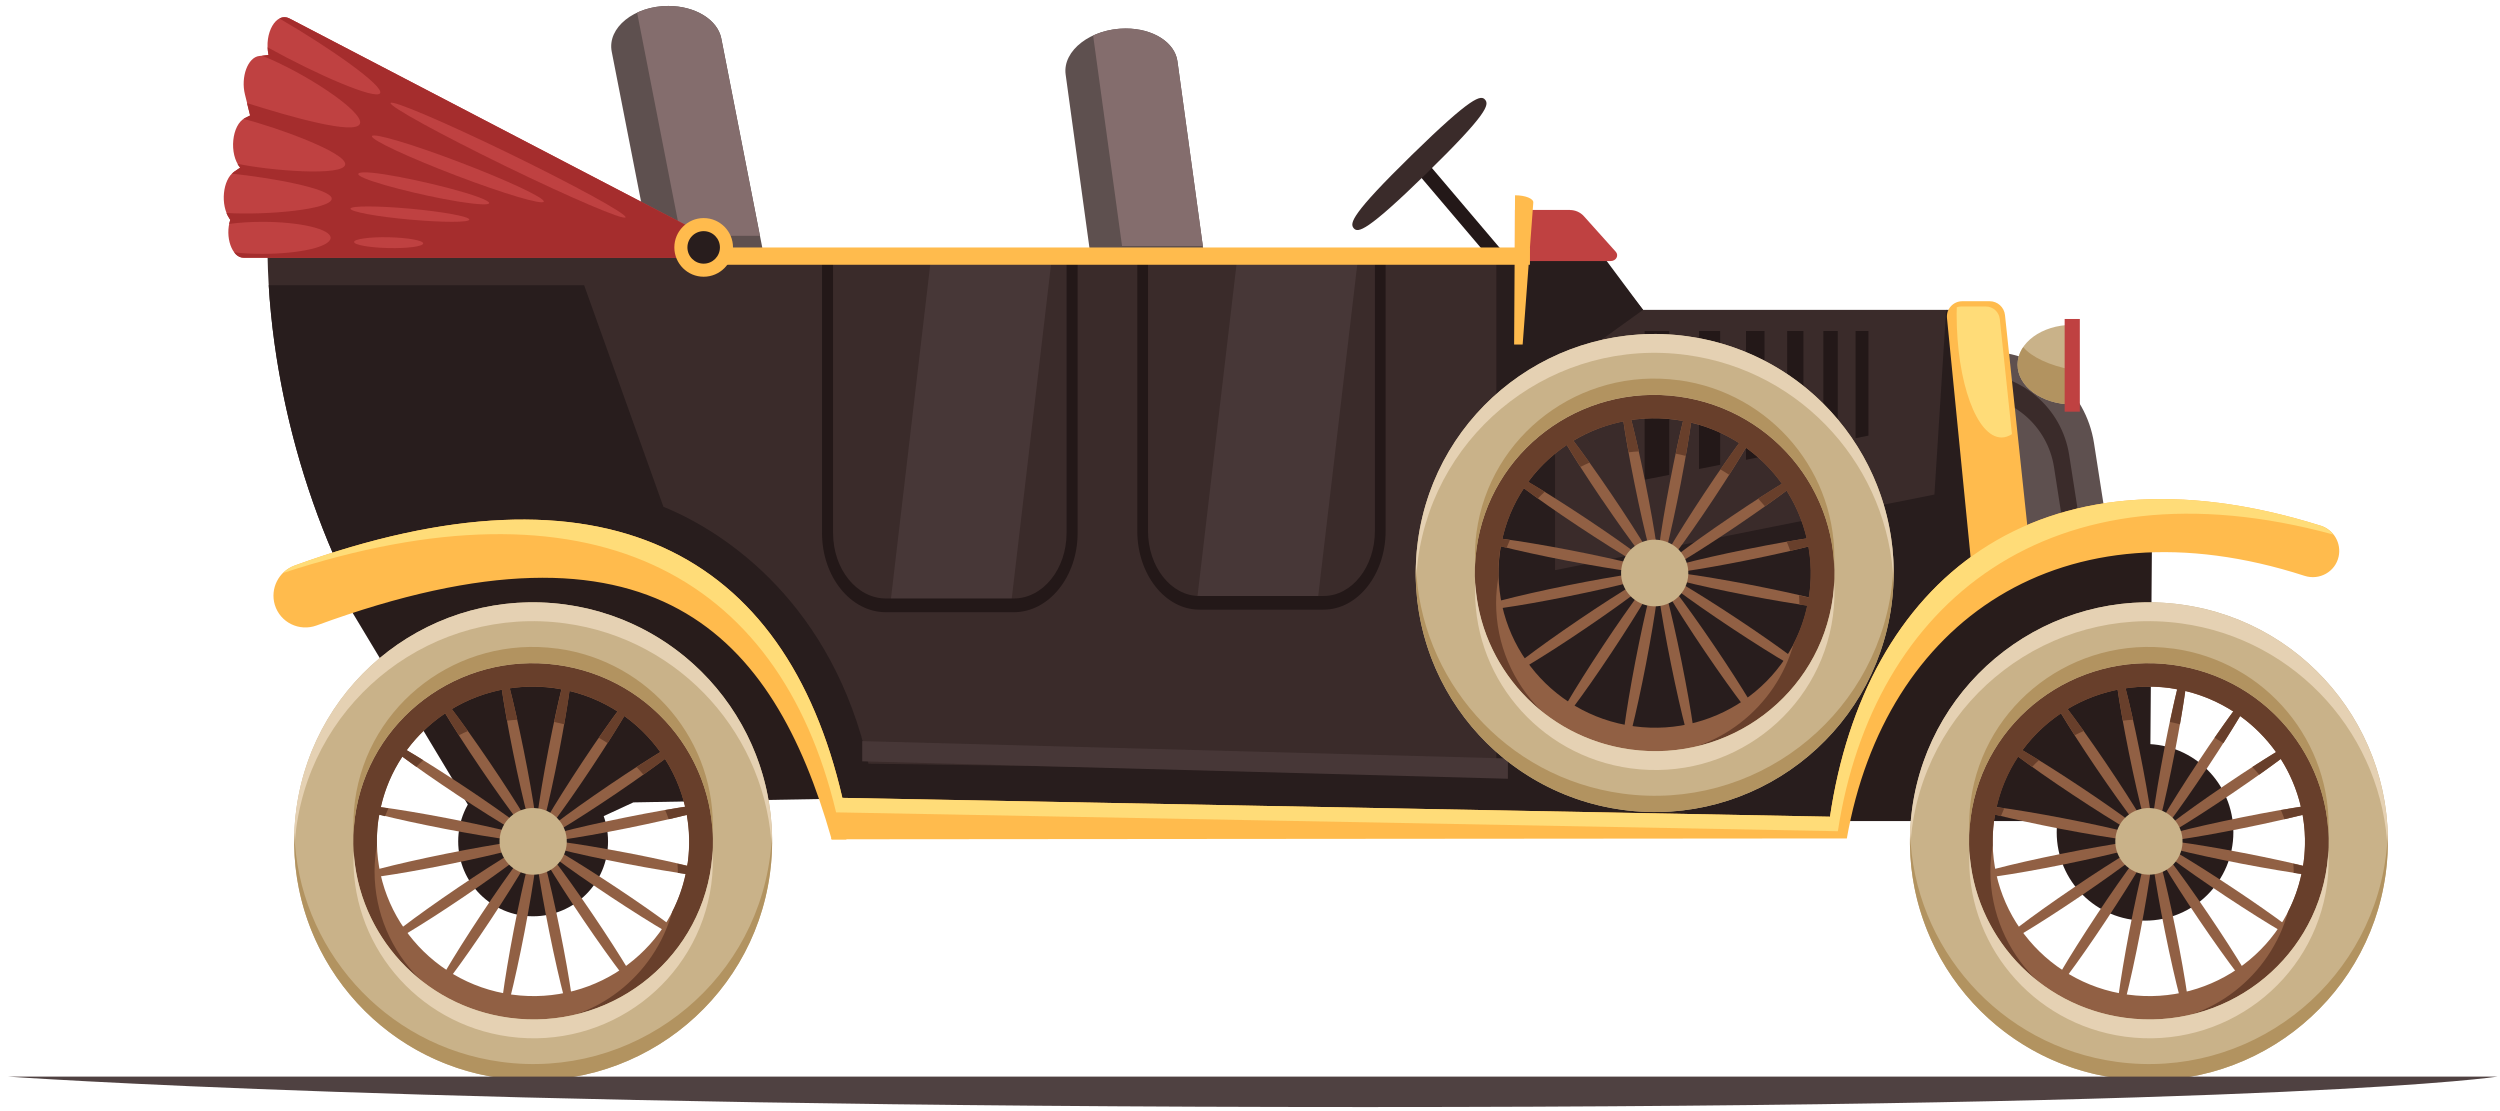 <svg width="144" height="64" viewBox="0 0 144 64" fill="none" xmlns="http://www.w3.org/2000/svg">
<g clip-path="url(#clip0_60_4797)">
<path d="M90.36 12.445H87.628V19.421H95.883L90.36 12.445Z" fill="#3A2B2A"/>
<path d="M82.062 9.186L81.468 9.766L87.411 16.765L88.004 16.186L82.062 9.186Z" fill="#231818"/>
<path d="M82.197 9.959C85.692 6.546 85.784 6.029 85.542 5.744C85.301 5.46 84.809 5.518 81.318 8.931C77.828 12.344 77.732 12.86 77.973 13.145C78.214 13.43 78.707 13.372 82.197 9.959Z" fill="#3A2B2A"/>
<path d="M38.494 0.343C36.52 0.343 34.965 1.602 35.236 2.978L38.596 20.149H45.059L41.55 2.22C41.337 1.134 40.049 0.343 38.494 0.343Z" fill="#5E504F"/>
<path d="M39.218 13.584H43.77L41.545 2.22C41.333 1.134 40.044 0.343 38.489 0.343C37.828 0.343 37.215 0.487 36.698 0.729L39.213 13.584H39.218Z" fill="#846D6D"/>
<path d="M64.842 1.641C62.844 1.641 61.193 2.906 61.381 4.291L63.751 21.549H70.297L67.821 3.529C67.671 2.438 66.411 1.641 64.842 1.641Z" fill="#5E504F"/>
<path d="M62.964 2.047L64.63 14.168H69.284L67.821 3.529C67.671 2.438 66.411 1.641 64.842 1.641C64.152 1.641 63.51 1.796 62.964 2.047Z" fill="#846D6D"/>
<path d="M114.468 20.251V40.261L122.381 36.853L120.614 25.518C120.141 22.486 117.534 20.251 114.464 20.251H114.468Z" fill="#5E504F"/>
<path d="M113.667 21.487V39.435L120.768 36.375L119.185 26.208C118.76 23.49 116.419 21.487 113.667 21.487Z" fill="#3A2B2A"/>
<path d="M113.484 22.776V38.489L119.697 35.81L118.311 26.908C117.939 24.528 115.893 22.771 113.484 22.771V22.776Z" fill="#5E504F"/>
<path d="M123.954 30.953L112.045 34.68L108.289 39.768L106.204 46.609L123.843 45.46L123.954 30.953Z" fill="#281C1B"/>
<path d="M123.264 44.692H47.246L48.559 47.294H123.713L123.264 44.692Z" fill="#281C1B"/>
<path d="M88.637 17.852V14.651H15.409C15.564 23.794 18.875 33.324 23.37 39.194H44.654L48.666 46.86L105.707 47.608L108.873 38.933L115.13 32.846L114.213 17.847H88.642L88.637 17.852Z" fill="#3A2B2A"/>
<path d="M78.248 14.646H71.292L68.951 34.555H75.902L78.248 14.646Z" fill="#473737"/>
<path d="M60.609 14.646H53.652L51.311 34.555H58.267L60.609 14.646Z" fill="#473737"/>
<path d="M114.821 27.791L112.098 17.828L111.422 28.486L89.569 32.841V21.501L94.642 17.847L92.257 14.646H86.189V44.519L50.022 43.987C47.956 34.854 41.902 30.693 38.214 29.191L33.647 16.432H15.477C15.998 25.011 19.165 33.7 23.365 39.189H44.649L48.661 46.855L105.702 47.603L108.869 38.928L115.125 32.841L114.816 27.787L114.821 27.791Z" fill="#281D1D"/>
<path d="M42.491 35.848L31.234 31.928L19.889 34.598L28.96 49.694L36.481 46.218L47.913 46.01L42.491 35.848Z" fill="#281C1B"/>
<path d="M90.433 12.092H87.261V15.037H92.769C93.088 15.037 93.261 14.719 93.068 14.501L91.234 12.455C91.031 12.228 90.737 12.097 90.428 12.097L90.433 12.092Z" fill="#BF4141"/>
<path d="M114.604 17.35H113.03C112.504 17.35 112.093 17.803 112.146 18.325L113.628 33.319L116.984 32.271L115.487 18.146C115.439 17.692 115.057 17.35 114.604 17.35Z" fill="#FFBB4D"/>
<path d="M115.188 18.378C115.144 17.968 114.797 17.654 114.386 17.654H112.957C112.871 17.654 112.789 17.673 112.711 17.697C112.711 17.828 112.702 17.963 112.702 18.093C112.702 22.018 113.86 25.199 115.294 25.199C115.497 25.199 115.699 25.127 115.888 25.006L115.188 18.373V18.378Z" fill="#FFDC78"/>
<path d="M107.623 19.064H106.88V25.238L107.623 25.093V19.064Z" fill="#231818"/>
<path d="M105.856 19.064H105.026V25.605L105.856 25.441V19.064Z" fill="#231818"/>
<path d="M103.877 19.064H102.941V26.015L103.877 25.832V19.064Z" fill="#231818"/>
<path d="M101.637 19.064H100.57V26.483L101.637 26.271V19.064Z" fill="#231818"/>
<path d="M99.083 19.064H97.862V27.014L99.083 26.773V19.064Z" fill="#231818"/>
<path d="M96.148 19.064H94.729V27.632L96.148 27.352V19.064Z" fill="#231818"/>
<path d="M61.434 14.646V30.702C61.434 32.783 60.068 34.472 58.393 34.472H51.026C49.351 34.472 47.985 32.783 47.985 30.702V14.646H47.348V30.702C47.348 33.217 48.999 35.264 51.026 35.264H58.393C60.42 35.264 62.071 33.217 62.071 30.702V14.646H61.434Z" fill="#231818"/>
<path d="M79.194 14.646V30.587C79.194 32.653 77.867 34.328 76.24 34.328H69.081C67.454 34.328 66.126 32.648 66.126 30.587V14.646H65.508V30.587C65.508 33.082 67.111 35.115 69.081 35.115H76.24C78.21 35.115 79.812 33.082 79.812 30.587V14.646H79.194Z" fill="#231818"/>
<path d="M15.472 3.167L14.936 3.224C14.275 3.297 13.855 4.431 14.111 5.45L14.41 6.652L14.116 6.797C13.343 7.178 13.174 8.882 13.836 9.655L13.488 9.891C12.822 10.345 12.677 11.812 13.223 12.595L13.266 12.657C12.938 13.637 13.358 14.844 14.034 14.844H40.676L40.758 13.613L16.679 1.067C15.911 0.666 15.197 1.902 15.467 3.167H15.472Z" fill="#BF4141"/>
<path d="M16.679 1.067C16.476 0.96 16.273 0.97 16.095 1.067C19.025 2.766 22.129 4.953 21.893 5.368C21.661 5.773 18.287 4.32 15.414 2.727C15.419 2.872 15.438 3.017 15.467 3.166L15.091 3.21C17.476 4.142 20.971 6.42 20.734 7.12C20.497 7.815 16.64 6.7 14.227 5.937L14.405 6.652L14.111 6.797C14.082 6.811 14.053 6.831 14.024 6.85C15.81 7.294 19.942 8.771 19.884 9.466C19.831 10.181 15.535 9.828 13.676 9.433C13.72 9.515 13.773 9.592 13.831 9.659L13.483 9.896C13.44 9.925 13.406 9.968 13.367 10.007C15.448 10.215 19.078 10.847 19.107 11.436C19.136 12.063 15.322 12.411 13.044 12.266C13.092 12.387 13.15 12.498 13.218 12.599L13.261 12.662C13.237 12.739 13.218 12.817 13.198 12.899C13.768 12.821 14.425 12.778 15.12 12.778C17.287 12.778 19.044 13.193 19.044 13.7C19.044 14.207 17.287 14.622 15.12 14.622C14.536 14.622 13.985 14.593 13.483 14.535C13.628 14.728 13.816 14.844 14.024 14.844H40.666L40.749 13.613L16.679 1.067Z" fill="#A52D2D"/>
<path d="M133.662 30.277C117.177 25.112 107.401 33.589 105.407 47.043L48.521 45.957C45.243 31.759 34.734 26.136 16.969 32.575C16.051 32.908 15.549 33.903 15.829 34.839C16.138 35.853 17.234 36.394 18.233 36.027C37.673 28.897 44.548 36.592 47.874 48.245V48.342H47.903C47.903 48.342 47.908 48.356 47.913 48.366H48.752C48.752 48.366 48.752 48.351 48.752 48.342L105.784 48.294H106.378C108.574 35.776 118.755 28.646 132.745 33.169C133.6 33.444 134.512 32.937 134.705 32.059C134.874 31.286 134.425 30.514 133.672 30.277H133.662Z" fill="#FFBB4D"/>
<path d="M26.392 48.462C26.392 50.847 28.323 52.778 30.707 52.778C33.092 52.778 35.023 50.847 35.023 48.462C35.023 46.078 33.092 44.147 30.707 44.147C28.323 44.147 26.392 46.078 26.392 48.462Z" fill="#281C1B"/>
<path d="M35.448 45.735C37.949 44.041 39.899 42.549 39.802 42.409C39.706 42.264 37.596 43.524 35.096 45.218C32.595 46.913 30.645 48.404 30.741 48.544C30.838 48.684 32.947 47.429 35.448 45.735Z" fill="#916044"/>
<path d="M26.701 51.663C29.201 49.968 31.152 48.477 31.055 48.337C30.959 48.192 28.849 49.452 26.348 51.146C23.848 52.841 21.897 54.333 21.994 54.472C22.09 54.612 24.2 53.357 26.701 51.663Z" fill="#916044"/>
<path d="M33.604 52.99C35.298 55.491 36.79 57.441 36.93 57.345C37.075 57.248 35.815 55.139 34.12 52.638C32.426 50.137 30.934 48.187 30.794 48.284C30.649 48.38 31.91 50.49 33.604 52.99Z" fill="#916044"/>
<path d="M27.676 44.243C29.37 46.744 30.862 48.694 31.002 48.597C31.147 48.501 29.887 46.391 28.192 43.891C26.498 41.39 25.006 39.44 24.866 39.536C24.721 39.633 25.981 41.742 27.676 44.243Z" fill="#916044"/>
<path d="M32.204 43.312C32.774 40.343 33.102 37.91 32.928 37.876C32.759 37.842 32.16 40.222 31.586 43.191C31.016 46.16 30.688 48.593 30.862 48.627C31.031 48.66 31.63 46.28 32.204 43.312Z" fill="#916044"/>
<path d="M30.21 53.691C30.78 50.722 31.108 48.288 30.934 48.255C30.765 48.221 30.167 50.601 29.592 53.57C29.023 56.539 28.694 58.972 28.868 59.005C29.037 59.039 29.636 56.659 30.21 53.691Z" fill="#916044"/>
<path d="M36.032 49.746C39.001 50.316 41.434 50.644 41.468 50.471C41.502 50.302 39.122 49.703 36.153 49.129C33.184 48.559 30.751 48.231 30.717 48.404C30.683 48.578 33.063 49.172 36.032 49.746Z" fill="#916044"/>
<path d="M25.648 47.748C28.617 48.318 31.05 48.646 31.084 48.472C31.118 48.303 28.738 47.705 25.769 47.13C22.8 46.56 20.367 46.232 20.333 46.406C20.299 46.575 22.679 47.173 25.648 47.748Z" fill="#916044"/>
<path d="M36.143 47.7C39.107 47.101 41.482 46.478 41.444 46.309C41.41 46.14 38.982 46.488 36.018 47.087C33.054 47.685 30.678 48.308 30.717 48.477C30.756 48.646 33.179 48.298 36.143 47.7Z" fill="#916044"/>
<path d="M25.779 49.795C28.743 49.196 31.118 48.574 31.079 48.404C31.045 48.236 28.617 48.583 25.653 49.182C22.689 49.78 20.314 50.403 20.353 50.572C20.386 50.741 22.815 50.393 25.779 49.795Z" fill="#916044"/>
<path d="M31.639 53.685C32.238 56.65 32.861 59.025 33.029 58.986C33.198 58.952 32.851 56.524 32.252 53.56C31.654 50.596 31.031 48.221 30.862 48.26C30.693 48.298 31.041 50.721 31.639 53.685Z" fill="#916044"/>
<path d="M29.549 43.321C30.148 46.285 30.77 48.66 30.939 48.622C31.108 48.588 30.761 46.16 30.162 43.196C29.563 40.231 28.941 37.856 28.772 37.895C28.603 37.929 28.95 40.357 29.549 43.321Z" fill="#916044"/>
<path d="M34.082 44.209C35.752 41.689 36.993 39.57 36.848 39.478C36.703 39.387 35.231 41.347 33.56 43.867C31.89 46.386 30.649 48.506 30.794 48.597C30.939 48.694 32.412 46.729 34.082 44.209Z" fill="#916044"/>
<path d="M28.236 53.02C29.906 50.499 31.147 48.38 31.002 48.289C30.857 48.192 29.385 50.157 27.715 52.677C26.044 55.197 24.803 57.316 24.948 57.408C25.093 57.499 26.566 55.539 28.236 53.02Z" fill="#916044"/>
<path d="M35.129 51.624C37.649 53.295 39.769 54.535 39.86 54.391C39.957 54.246 37.992 52.773 35.472 51.103C32.952 49.433 30.833 48.192 30.741 48.337C30.645 48.482 32.609 49.954 35.129 51.624Z" fill="#916044"/>
<path d="M26.324 45.778C28.844 47.449 30.963 48.689 31.055 48.544C31.152 48.4 29.187 46.927 26.667 45.257C24.147 43.587 22.028 42.346 21.936 42.491C21.84 42.636 23.804 44.108 26.324 45.778Z" fill="#916044"/>
<path d="M42.554 50.07C41.666 56.616 35.641 61.197 29.095 60.309C22.549 59.421 17.968 53.396 18.856 46.85C19.744 40.304 25.769 35.723 32.315 36.611C38.861 37.499 43.442 43.524 42.554 50.07ZM31.905 39.633C26.981 38.967 22.453 42.375 21.791 47.251C21.13 52.127 24.581 56.621 29.505 57.292C34.429 57.958 38.958 54.55 39.619 49.674C40.28 44.798 36.829 40.304 31.905 39.633Z" fill="#916044"/>
<path d="M42.554 50.07C41.666 56.616 35.641 61.197 29.095 60.309C22.549 59.421 17.968 53.396 18.856 46.85C19.744 40.304 25.769 35.723 32.315 36.611C38.861 37.499 43.442 43.524 42.554 50.07ZM39.566 46.937C39.252 47.019 38.89 47.101 38.518 47.188C38.456 47.009 38.388 46.831 38.311 46.657C38.721 46.585 39.112 46.522 39.46 46.469C39.228 45.484 38.837 44.557 38.306 43.717C37.939 43.992 37.519 44.296 37.06 44.62C36.935 44.465 36.8 44.325 36.664 44.181C37.162 43.857 37.625 43.568 38.031 43.321C37.461 42.53 36.771 41.82 35.965 41.245C35.689 41.704 35.361 42.235 34.999 42.805C34.83 42.699 34.666 42.592 34.492 42.496C34.883 41.931 35.245 41.414 35.569 40.98C34.738 40.449 33.812 40.039 32.807 39.797C32.73 40.352 32.624 41.009 32.498 41.719C32.305 41.67 32.112 41.622 31.919 41.588C32.064 40.893 32.209 40.251 32.339 39.71C32.194 39.681 32.054 39.648 31.91 39.628C31.041 39.512 30.191 39.527 29.365 39.648C29.501 40.169 29.645 40.782 29.795 41.458C29.597 41.468 29.399 41.487 29.206 41.511C29.085 40.85 28.984 40.246 28.907 39.73C27.879 39.937 26.908 40.309 26.03 40.84C26.305 41.202 26.619 41.632 26.957 42.105C26.778 42.177 26.609 42.264 26.435 42.351C26.141 41.892 25.87 41.458 25.648 41.091C24.794 41.666 24.041 42.375 23.428 43.21C23.712 43.374 24.036 43.572 24.374 43.785C24.239 43.91 24.108 44.036 23.983 44.171C23.688 43.963 23.418 43.765 23.177 43.587C22.602 44.456 22.173 45.436 21.936 46.498C22.076 46.517 22.221 46.536 22.37 46.56C22.303 46.71 22.24 46.86 22.177 47.014C22.066 46.985 21.955 46.961 21.849 46.932C21.83 47.043 21.801 47.145 21.786 47.256C21.719 47.738 21.7 48.216 21.709 48.685C21.627 49.172 21.574 49.664 21.574 50.176C21.574 54.999 25.484 58.914 30.312 58.914C34.328 58.914 37.702 56.201 38.721 52.513C39.064 51.837 39.325 51.113 39.489 50.345C39.349 50.326 39.189 50.302 39.04 50.278C39.04 50.244 39.044 50.21 39.044 50.181C39.044 50.036 39.03 49.891 39.02 49.747C39.213 49.79 39.402 49.834 39.575 49.877C39.585 49.809 39.605 49.747 39.614 49.679C39.74 48.747 39.715 47.825 39.556 46.942L39.566 46.937Z" fill="#683F2B"/>
<path d="M44.35 50.311C43.326 57.847 36.389 63.123 28.859 62.1C21.328 61.077 16.047 54.139 17.07 46.609C18.093 39.073 25.03 33.797 32.561 34.82C40.097 35.843 45.373 42.781 44.35 50.311ZM32.088 38.296C26.421 37.528 21.207 41.453 20.444 47.067C19.682 52.682 23.659 57.857 29.327 58.624C34.994 59.392 40.208 55.467 40.971 49.853C41.733 44.238 37.755 39.063 32.088 38.296Z" fill="#C9B289"/>
<path d="M32.629 48.723C32.484 49.776 31.509 50.509 30.452 50.364C29.39 50.22 28.646 49.254 28.791 48.202C28.936 47.149 29.911 46.416 30.968 46.56C32.03 46.705 32.774 47.671 32.629 48.723Z" fill="#C9B289"/>
<path d="M17.065 47.695C18.088 40.159 25.026 34.883 32.556 35.906C39.286 36.819 44.21 42.452 44.461 49.013C44.751 41.999 39.658 35.786 32.556 34.82C25.021 33.797 18.084 39.078 17.065 46.609C16.954 47.415 16.925 48.212 16.954 48.994C16.973 48.564 17.007 48.13 17.065 47.69V47.695Z" fill="#E5D1B3"/>
<path d="M29.327 59.711C34.994 60.478 40.208 56.553 40.971 50.939C41.057 50.283 41.077 49.636 41.043 48.998C41.029 49.283 41.009 49.568 40.971 49.853C40.208 55.467 34.994 59.397 29.327 58.624C24.321 57.944 20.637 53.826 20.372 49.008C20.102 54.285 23.949 58.982 29.327 59.711Z" fill="#E5D1B3"/>
<path d="M32.088 37.359C26.421 36.592 21.207 40.517 20.444 46.131C20.362 46.744 20.343 47.352 20.372 47.951C20.386 47.656 20.406 47.367 20.444 47.067C21.207 41.453 26.421 37.523 32.088 38.296C37.138 38.981 40.835 43.162 41.048 48.033C41.304 42.766 37.461 38.083 32.088 37.355V37.359Z" fill="#B29360"/>
<path d="M44.35 49.375C43.326 56.91 36.389 62.187 28.859 61.163C22.1 60.246 17.162 54.569 16.954 47.97C16.698 54.96 21.782 61.139 28.859 62.1C36.394 63.123 43.331 57.842 44.35 50.311C44.456 49.534 44.49 48.767 44.466 48.013C44.451 48.462 44.413 48.921 44.35 49.375Z" fill="#B29360"/>
<path d="M123.554 53.029C120.744 53.029 118.466 50.751 118.466 47.941C118.466 45.131 120.744 42.853 123.554 42.853C126.364 42.853 128.642 45.131 128.642 47.941C128.642 50.751 126.364 53.029 123.554 53.029Z" fill="#281C1B"/>
<path d="M128.521 45.735C131.022 44.041 132.972 42.549 132.875 42.409C132.779 42.264 130.669 43.524 128.169 45.218C125.668 46.913 123.718 48.404 123.814 48.544C123.911 48.689 126.021 47.429 128.521 45.735Z" fill="#916044"/>
<path d="M119.769 51.663C122.27 49.968 124.22 48.477 124.123 48.337C124.027 48.192 121.917 49.452 119.417 51.146C116.916 52.841 114.966 54.333 115.062 54.472C115.159 54.617 117.268 53.357 119.769 51.663Z" fill="#916044"/>
<path d="M126.672 52.99C128.367 55.491 129.858 57.441 129.998 57.345C130.143 57.248 128.883 55.139 127.189 52.638C125.494 50.137 124.003 48.187 123.863 48.284C123.718 48.38 124.978 50.49 126.672 52.99Z" fill="#916044"/>
<path d="M120.744 44.243C122.439 46.744 123.93 48.694 124.07 48.597C124.215 48.501 122.955 46.391 121.261 43.891C119.566 41.39 118.075 39.44 117.935 39.536C117.79 39.633 119.05 41.742 120.744 44.243Z" fill="#916044"/>
<path d="M125.272 43.312C125.842 40.343 126.17 37.91 125.996 37.876C125.823 37.842 125.229 40.222 124.654 43.191C124.085 46.16 123.756 48.593 123.93 48.627C124.099 48.66 124.698 46.28 125.272 43.312Z" fill="#916044"/>
<path d="M123.279 53.691C123.848 50.722 124.176 48.288 124.003 48.255C123.834 48.221 123.235 50.601 122.661 53.57C122.091 56.539 121.763 58.972 121.937 59.005C122.105 59.039 122.704 56.659 123.279 53.691Z" fill="#916044"/>
<path d="M129.1 49.746C132.069 50.316 134.502 50.644 134.536 50.471C134.57 50.302 132.19 49.703 129.221 49.129C126.252 48.559 123.819 48.231 123.785 48.404C123.752 48.578 126.132 49.172 129.1 49.746Z" fill="#916044"/>
<path d="M118.721 47.748C121.69 48.318 124.123 48.646 124.157 48.472C124.191 48.303 121.811 47.705 118.842 47.13C115.873 46.56 113.44 46.232 113.406 46.406C113.373 46.575 115.753 47.173 118.721 47.748Z" fill="#916044"/>
<path d="M129.211 47.7C132.176 47.101 134.551 46.478 134.512 46.309C134.478 46.14 132.05 46.488 129.086 47.087C126.122 47.685 123.747 48.308 123.785 48.477C123.824 48.646 126.247 48.298 129.211 47.7Z" fill="#916044"/>
<path d="M118.852 49.795C121.816 49.196 124.191 48.574 124.152 48.404C124.119 48.236 121.69 48.583 118.726 49.182C115.762 49.78 113.387 50.403 113.426 50.572C113.464 50.741 115.888 50.393 118.852 49.795Z" fill="#916044"/>
<path d="M124.707 53.685C125.306 56.65 125.929 59.025 126.098 58.986C126.267 58.952 125.919 56.524 125.321 53.56C124.722 50.596 124.099 48.221 123.93 48.26C123.761 48.293 124.109 50.721 124.707 53.685Z" fill="#916044"/>
<path d="M122.617 43.321C123.216 46.285 123.839 48.66 124.007 48.622C124.176 48.583 123.829 46.16 123.23 43.196C122.632 40.231 122.009 37.856 121.84 37.895C121.671 37.929 122.019 40.357 122.617 43.321Z" fill="#916044"/>
<path d="M127.15 44.209C128.82 41.689 130.061 39.57 129.916 39.478C129.771 39.387 128.299 41.347 126.629 43.867C124.958 46.386 123.718 48.506 123.863 48.597C124.007 48.694 125.48 46.729 127.15 44.209Z" fill="#916044"/>
<path d="M121.304 53.019C122.974 50.499 124.215 48.38 124.07 48.288C123.925 48.197 122.453 50.157 120.783 52.677C119.112 55.197 117.872 57.316 118.017 57.407C118.161 57.504 119.634 55.539 121.304 53.019Z" fill="#916044"/>
<path d="M128.198 51.624C130.718 53.295 132.837 54.535 132.929 54.391C133.025 54.246 131.06 52.773 128.54 51.103C126.021 49.433 123.901 48.192 123.81 48.337C123.713 48.482 125.678 49.954 128.198 51.624Z" fill="#916044"/>
<path d="M119.392 45.778C121.912 47.449 124.032 48.689 124.123 48.544C124.22 48.4 122.255 46.927 119.735 45.257C117.215 43.587 115.096 42.346 115.004 42.491C114.908 42.636 116.873 44.108 119.392 45.778Z" fill="#916044"/>
<path d="M135.622 50.07C134.734 56.616 128.709 61.197 122.163 60.309C115.617 59.421 111.036 53.396 111.924 46.85C112.813 40.304 118.837 35.723 125.383 36.611C131.929 37.499 136.511 43.524 135.622 50.07ZM124.973 39.633C120.049 38.967 115.521 42.375 114.859 47.251C114.198 52.127 117.65 56.621 122.574 57.292C127.498 57.958 132.026 54.55 132.687 49.674C133.349 44.798 129.897 40.304 124.973 39.633Z" fill="#916044"/>
<path d="M135.622 50.07C134.734 56.616 128.709 61.197 122.163 60.309C115.617 59.421 111.036 53.396 111.924 46.85C112.813 40.304 118.837 35.723 125.383 36.611C131.929 37.499 136.511 43.524 135.622 50.07ZM132.634 46.937C132.316 47.019 131.958 47.101 131.587 47.188C131.524 47.009 131.456 46.831 131.379 46.657C131.789 46.585 132.18 46.522 132.528 46.469C132.296 45.484 131.905 44.557 131.374 43.717C131.007 43.992 130.587 44.296 130.129 44.62C130.003 44.465 129.868 44.325 129.733 44.181C130.23 43.857 130.693 43.568 131.099 43.321C130.529 42.53 129.839 41.82 129.033 41.245C128.758 41.704 128.429 42.235 128.067 42.805C127.898 42.699 127.734 42.592 127.56 42.496C127.951 41.931 128.314 41.414 128.637 40.98C127.807 40.449 126.88 40.039 125.876 39.797C125.798 40.352 125.692 41.009 125.567 41.719C125.374 41.67 125.181 41.622 124.987 41.588C125.132 40.893 125.277 40.251 125.407 39.71C125.263 39.681 125.123 39.648 124.978 39.628C124.109 39.512 123.259 39.527 122.434 39.648C122.569 40.169 122.714 40.782 122.863 41.458C122.665 41.468 122.468 41.487 122.274 41.511C122.154 40.85 122.052 40.246 121.975 39.73C120.947 39.937 119.977 40.309 119.098 40.84C119.373 41.202 119.687 41.632 120.025 42.105C119.846 42.177 119.677 42.264 119.503 42.351C119.209 41.892 118.939 41.458 118.717 41.091C117.862 41.666 117.109 42.375 116.496 43.21C116.781 43.374 117.104 43.572 117.442 43.785C117.307 43.91 117.177 44.036 117.051 44.171C116.757 43.963 116.486 43.765 116.25 43.587C115.675 44.456 115.246 45.436 115.009 46.498C115.149 46.517 115.294 46.536 115.444 46.56C115.376 46.71 115.313 46.86 115.25 47.014C115.139 46.985 115.028 46.961 114.922 46.932C114.903 47.043 114.874 47.145 114.859 47.256C114.792 47.738 114.773 48.216 114.782 48.685C114.7 49.172 114.647 49.664 114.647 50.176C114.647 54.999 118.557 58.914 123.385 58.914C127.401 58.914 130.776 56.201 131.794 52.513C132.137 51.837 132.398 51.113 132.562 50.345C132.422 50.326 132.262 50.302 132.113 50.278C132.113 50.244 132.118 50.21 132.118 50.181C132.118 50.036 132.103 49.891 132.093 49.747C132.287 49.79 132.475 49.834 132.649 49.877C132.658 49.809 132.678 49.747 132.687 49.679C132.813 48.747 132.789 47.825 132.629 46.942L132.634 46.937Z" fill="#683F2B"/>
<path d="M137.418 50.311C136.395 57.847 129.458 63.123 121.927 62.1C114.396 61.077 109.115 54.139 110.138 46.609C111.162 39.073 118.099 33.797 125.629 34.82C133.165 35.843 138.442 42.781 137.418 50.311ZM125.156 38.296C119.489 37.528 114.275 41.453 113.513 47.067C112.75 52.682 116.728 57.857 122.395 58.624C128.063 59.392 133.276 55.467 134.039 49.853C134.802 44.238 130.824 39.063 125.156 38.296Z" fill="#C9B289"/>
<path d="M125.697 48.723C125.552 49.776 124.577 50.509 123.52 50.364C122.458 50.22 121.714 49.254 121.859 48.202C122.004 47.149 122.979 46.416 124.036 46.56C125.098 46.705 125.842 47.671 125.697 48.723Z" fill="#C9B289"/>
<path d="M110.133 47.695C111.157 40.159 118.094 34.883 125.625 35.906C132.354 36.819 137.278 42.452 137.529 49.013C137.819 41.999 132.726 35.786 125.625 34.82C118.089 33.797 111.152 39.078 110.133 46.609C110.022 47.415 109.993 48.212 110.022 48.994C110.042 48.564 110.075 48.13 110.133 47.69V47.695Z" fill="#E5D1B3"/>
<path d="M122.395 59.711C128.063 60.478 133.276 56.553 134.039 50.939C134.126 50.283 134.145 49.636 134.111 48.998C134.097 49.283 134.078 49.568 134.039 49.853C133.276 55.467 128.063 59.397 122.395 58.624C117.389 57.944 113.706 53.826 113.44 49.008C113.17 54.285 117.017 58.982 122.395 59.711Z" fill="#E5D1B3"/>
<path d="M125.156 37.359C119.489 36.592 114.275 40.517 113.513 46.131C113.431 46.744 113.411 47.352 113.44 47.951C113.455 47.656 113.474 47.367 113.513 47.067C114.275 41.453 119.489 37.523 125.156 38.296C130.206 38.981 133.904 43.162 134.116 48.033C134.372 42.766 130.529 38.083 125.156 37.355V37.359Z" fill="#B29360"/>
<path d="M137.418 49.375C136.395 56.91 129.458 62.187 121.927 61.163C115.168 60.246 110.23 54.569 110.022 47.97C109.767 54.96 114.85 61.139 121.927 62.1C129.462 63.123 136.4 57.842 137.418 50.311C137.524 49.534 137.558 48.767 137.534 48.013C137.519 48.462 137.481 48.921 137.418 49.375Z" fill="#B29360"/>
<path d="M87.266 11.248L87.213 19.846H87.705L88.318 11.668C88.338 11.441 87.86 11.248 87.266 11.248Z" fill="#FFBB4D"/>
<path d="M143.858 62.013H0.468C0.468 62.013 24.644 63.766 78.644 63.766C132.644 63.766 143.858 62.013 143.858 62.013Z" fill="#4F4141"/>
<path d="M86.856 43.688L49.665 42.689V43.852L86.856 44.856V43.688Z" fill="#473737"/>
<path d="M100.054 30.282C102.554 28.588 104.505 27.096 104.408 26.956C104.312 26.811 102.202 28.071 99.701 29.766C97.201 31.46 95.25 32.952 95.347 33.092C95.444 33.237 97.553 31.977 100.054 30.282Z" fill="#916044"/>
<path d="M91.302 36.21C93.802 34.516 95.752 33.024 95.656 32.884C95.559 32.739 93.45 33.999 90.949 35.694C88.448 37.388 86.498 38.88 86.595 39.02C86.691 39.165 88.801 37.905 91.302 36.21Z" fill="#916044"/>
<path d="M98.21 37.538C99.904 40.038 101.396 41.989 101.541 41.892C101.685 41.796 100.425 39.686 98.731 37.185C97.037 34.685 95.545 32.734 95.4 32.831C95.255 32.928 96.515 35.037 98.21 37.538Z" fill="#916044"/>
<path d="M92.281 28.786C93.976 31.286 95.468 33.236 95.608 33.14C95.752 33.043 94.493 30.934 92.798 28.433C91.104 25.933 89.612 23.982 89.467 24.079C89.322 24.175 90.582 26.285 92.277 28.786H92.281Z" fill="#916044"/>
<path d="M96.81 27.854C97.379 24.885 97.708 22.452 97.534 22.418C97.365 22.384 96.766 24.765 96.192 27.733C95.622 30.702 95.294 33.135 95.468 33.169C95.637 33.203 96.235 30.823 96.81 27.854Z" fill="#916044"/>
<path d="M94.811 38.233C95.381 35.264 95.709 32.831 95.535 32.797C95.366 32.763 94.768 35.143 94.193 38.112C93.624 41.081 93.295 43.514 93.469 43.548C93.638 43.582 94.237 41.202 94.811 38.233Z" fill="#916044"/>
<path d="M100.633 34.289C103.602 34.859 106.035 35.187 106.069 35.013C106.102 34.844 103.723 34.245 100.754 33.671C97.785 33.101 95.352 32.773 95.318 32.947C95.284 33.121 97.664 33.715 100.633 34.289Z" fill="#916044"/>
<path d="M90.254 32.295C93.223 32.865 95.656 33.193 95.69 33.02C95.724 32.85 93.344 32.252 90.375 31.677C87.406 31.108 84.973 30.779 84.939 30.953C84.905 31.122 87.285 31.721 90.254 32.295Z" fill="#916044"/>
<path d="M100.744 32.247C103.708 31.648 106.083 31.026 106.045 30.857C106.006 30.688 103.583 31.035 100.619 31.634C97.654 32.233 95.279 32.855 95.318 33.024C95.352 33.193 97.78 32.846 100.744 32.247Z" fill="#916044"/>
<path d="M90.384 34.337C93.348 33.739 95.724 33.116 95.685 32.947C95.651 32.778 93.223 33.126 90.259 33.724C87.295 34.323 84.92 34.946 84.958 35.114C84.992 35.283 87.42 34.936 90.384 34.337Z" fill="#916044"/>
<path d="M96.245 38.228C96.844 41.192 97.466 43.567 97.635 43.529C97.804 43.495 97.457 41.067 96.858 38.103C96.259 35.139 95.637 32.764 95.468 32.802C95.299 32.841 95.646 35.264 96.245 38.228Z" fill="#916044"/>
<path d="M94.15 27.868C94.748 30.832 95.371 33.208 95.54 33.169C95.709 33.135 95.361 30.707 94.763 27.743C94.164 24.779 93.541 22.404 93.373 22.442C93.204 22.476 93.551 24.904 94.15 27.868Z" fill="#916044"/>
<path d="M98.688 28.757C100.358 26.237 101.598 24.118 101.454 24.026C101.309 23.929 99.837 25.894 98.166 28.414C96.496 30.934 95.255 33.053 95.4 33.145C95.545 33.242 97.017 31.277 98.688 28.757Z" fill="#916044"/>
<path d="M92.841 37.562C94.512 35.042 95.752 32.923 95.608 32.831C95.463 32.734 93.99 34.699 92.32 37.219C90.65 39.739 89.409 41.858 89.554 41.95C89.699 42.042 91.171 40.082 92.841 37.562Z" fill="#916044"/>
<path d="M99.735 36.172C102.255 37.842 104.374 39.083 104.466 38.938C104.563 38.793 102.598 37.321 100.078 35.65C97.558 33.98 95.439 32.739 95.347 32.884C95.25 33.029 97.215 34.502 99.735 36.172Z" fill="#916044"/>
<path d="M90.93 30.326C93.45 31.996 95.569 33.236 95.661 33.092C95.757 32.947 93.793 31.474 91.273 29.804C88.753 28.134 86.633 26.893 86.542 27.038C86.445 27.183 88.41 28.655 90.93 30.326Z" fill="#916044"/>
<path d="M107.16 34.612C106.271 41.158 100.247 45.74 93.701 44.852C87.155 43.963 82.573 37.939 83.462 31.393C84.35 24.847 90.375 20.265 96.921 21.154C103.467 22.042 108.048 28.067 107.16 34.612ZM96.51 24.176C91.586 23.509 87.058 26.918 86.397 31.793C85.736 36.669 89.192 41.163 94.111 41.834C99.035 42.501 103.563 39.092 104.225 34.217C104.886 29.341 101.434 24.847 96.51 24.176Z" fill="#916044"/>
<path d="M107.16 34.612C106.271 41.158 100.247 45.74 93.701 44.852C87.155 43.963 82.573 37.939 83.462 31.393C84.35 24.847 90.375 20.265 96.921 21.154C103.467 22.042 108.048 28.067 107.16 34.612ZM104.167 31.48C103.848 31.562 103.491 31.644 103.119 31.73C103.056 31.552 102.989 31.373 102.912 31.2C103.322 31.127 103.713 31.064 104.06 31.011C103.829 30.026 103.438 29.1 102.907 28.26C102.54 28.535 102.12 28.839 101.661 29.162C101.536 29.008 101.401 28.868 101.265 28.723C101.763 28.4 102.226 28.11 102.632 27.864C102.062 27.072 101.372 26.362 100.565 25.788C100.29 26.247 99.962 26.778 99.6 27.347C99.431 27.241 99.267 27.135 99.093 27.038C99.484 26.473 99.846 25.957 100.17 25.522C99.339 24.991 98.412 24.581 97.408 24.34C97.331 24.895 97.225 25.551 97.099 26.261C96.906 26.213 96.713 26.165 96.52 26.131C96.665 25.436 96.81 24.794 96.94 24.253C96.795 24.224 96.655 24.19 96.51 24.171C95.641 24.055 94.792 24.069 93.966 24.19C94.102 24.711 94.246 25.325 94.396 26C94.198 26.01 94 26.029 93.807 26.053C93.686 25.392 93.585 24.789 93.508 24.272C92.479 24.48 91.509 24.851 90.63 25.382C90.906 25.744 91.219 26.174 91.557 26.647C91.379 26.72 91.21 26.806 91.036 26.893C90.742 26.435 90.471 26 90.249 25.634C89.395 26.208 88.642 26.918 88.028 27.753C88.313 27.917 88.637 28.115 88.975 28.327C88.84 28.453 88.709 28.578 88.584 28.713C88.289 28.506 88.019 28.308 87.778 28.129C87.203 28.998 86.773 29.978 86.537 31.04C86.677 31.059 86.822 31.079 86.971 31.103C86.904 31.253 86.841 31.402 86.778 31.557C86.667 31.528 86.556 31.504 86.45 31.475C86.431 31.586 86.402 31.687 86.387 31.798C86.32 32.281 86.3 32.759 86.31 33.227C86.228 33.715 86.175 34.207 86.175 34.719C86.175 39.541 90.085 43.456 94.912 43.456C98.929 43.456 102.303 40.743 103.322 37.055C103.665 36.379 103.925 35.655 104.089 34.888C103.949 34.868 103.79 34.844 103.64 34.82C103.64 34.786 103.645 34.752 103.645 34.724C103.645 34.579 103.631 34.434 103.621 34.289C103.814 34.333 104.003 34.376 104.176 34.419C104.186 34.352 104.205 34.289 104.215 34.221C104.34 33.285 104.316 32.368 104.157 31.484L104.167 31.48Z" fill="#683F2B"/>
<path d="M108.951 34.859C107.927 42.394 100.99 47.671 93.459 46.647C85.929 45.624 80.647 38.687 81.671 31.156C82.694 23.62 89.631 18.344 97.162 19.367C104.698 20.391 109.974 27.328 108.951 34.859ZM96.689 22.843C91.022 22.076 85.808 26 85.045 31.615C84.282 37.229 88.26 42.404 93.928 43.172C99.595 43.939 104.809 40.014 105.571 34.4C106.334 28.786 102.356 23.611 96.689 22.843Z" fill="#C9B289"/>
<path d="M97.23 33.266C97.085 34.318 96.11 35.052 95.052 34.907C93.99 34.762 93.247 33.797 93.392 32.744C93.537 31.692 94.512 30.958 95.569 31.103C96.631 31.248 97.374 32.213 97.23 33.266Z" fill="#C9B289"/>
<path d="M81.671 32.237C82.694 24.702 89.631 19.425 97.162 20.449C103.892 21.361 108.816 26.995 109.067 33.555C109.356 26.541 104.263 20.328 97.162 19.363C89.626 18.339 82.689 23.62 81.671 31.151C81.56 31.957 81.531 32.754 81.56 33.536C81.579 33.106 81.613 32.672 81.671 32.233V32.237Z" fill="#E5D1B3"/>
<path d="M93.933 44.258C99.6 45.025 104.814 41.101 105.576 35.486C105.663 34.83 105.683 34.183 105.649 33.546C105.634 33.831 105.615 34.115 105.576 34.4C104.814 40.014 99.6 43.944 93.933 43.172C88.926 42.491 85.243 38.373 84.978 33.555C84.707 38.832 88.555 43.529 93.933 44.258Z" fill="#E5D1B3"/>
<path d="M96.689 21.902C91.022 21.134 85.808 25.059 85.045 30.674C84.963 31.287 84.944 31.895 84.973 32.493C84.987 32.199 85.007 31.909 85.045 31.61C85.808 25.996 91.022 22.066 96.689 22.839C101.738 23.524 105.436 27.705 105.644 32.575C105.9 27.309 102.057 22.626 96.689 21.897V21.902Z" fill="#B29360"/>
<path d="M108.951 33.922C107.927 41.458 100.99 46.734 93.459 45.711C86.701 44.794 81.763 39.117 81.555 32.518C81.299 39.508 86.382 45.687 93.459 46.648C100.995 47.671 107.932 42.39 108.951 34.859C109.057 34.082 109.091 33.314 109.067 32.561C109.052 33.01 109.013 33.469 108.951 33.922Z" fill="#B29360"/>
<path d="M48.163 46.792L105.861 47.878C107.869 34.728 118.075 26.343 134.396 30.789C134.213 30.558 133.962 30.374 133.662 30.277C117.177 25.112 107.401 33.589 105.407 47.043L48.521 45.957C45.243 31.759 34.734 26.136 16.969 32.575C16.708 32.672 16.486 32.822 16.302 33.005C33.903 27.231 44.852 32.908 48.159 46.792H48.163Z" fill="#FFDC78"/>
<path d="M38.842 14.25C38.842 15.182 39.6 15.94 40.531 15.94C41.463 15.94 42.221 15.182 42.221 14.25C42.221 13.319 41.463 12.561 40.531 12.561C39.6 12.561 38.842 13.319 38.842 14.25Z" fill="#FFBB4D"/>
<path d="M39.595 14.251C39.595 14.767 40.015 15.187 40.531 15.187C41.048 15.187 41.468 14.767 41.468 14.251C41.468 13.734 41.048 13.314 40.531 13.314C40.015 13.314 39.595 13.734 39.595 14.251Z" fill="#281D1D"/>
<path d="M88.125 15.25L41.661 15.25V14.255L88.125 14.255V15.25Z" fill="#FFBB4D"/>
<path d="M119.339 18.711C117.606 18.725 116.211 19.744 116.211 21.004C116.211 22.264 117.606 23.278 119.339 23.297V18.716V18.711Z" fill="#C9B289"/>
<path d="M116.539 19.995C116.332 20.299 116.211 20.642 116.211 21.004C116.211 22.259 117.606 23.278 119.339 23.297V21.299C118.046 21.047 117.027 20.574 116.539 19.995Z" fill="#B29360"/>
<path d="M119.798 23.712H118.924V18.373H119.798V23.712Z" fill="#BF4141"/>
<path d="M24.374 14.019C24.374 14.193 23.481 14.313 22.385 14.289C21.284 14.265 20.396 14.106 20.396 13.937C20.396 13.768 21.289 13.642 22.385 13.666C23.486 13.69 24.374 13.85 24.374 14.019Z" fill="#BF4141"/>
<path d="M31.321 11.61C31.277 11.827 29.023 11.161 26.29 10.118C23.558 9.075 21.376 8.062 21.424 7.844C21.468 7.627 23.722 8.293 26.454 9.336C29.187 10.374 31.369 11.393 31.321 11.61Z" fill="#BF4141"/>
<path d="M28.072 11.759C27.782 11.808 26.817 11.706 25.508 11.451C23.365 11.04 20.435 10.258 20.647 9.997C20.893 9.689 24.659 10.461 26.797 11.103C27.999 11.465 28.381 11.702 28.072 11.755V11.759Z" fill="#BF4141"/>
<path d="M27.034 12.648C27.024 12.822 25.489 12.817 23.597 12.648C21.704 12.479 20.184 12.194 20.189 12.02C20.198 11.846 21.733 11.851 23.626 12.02C25.513 12.194 27.039 12.474 27.034 12.648Z" fill="#BF4141"/>
<path d="M36.032 12.517C35.965 12.715 32.885 11.402 29.143 9.582C25.407 7.762 22.428 6.13 22.496 5.933C22.564 5.735 25.643 7.048 29.385 8.868C33.121 10.688 36.1 12.319 36.032 12.517Z" fill="#BF4141"/>
</g>
<defs>
<clipPath id="clip0_60_4797">
<rect width="143.39" height="63.423" fill="white" transform="matrix(-1 0 0 1 143.858 0.343)"/>
</clipPath>
</defs>
</svg>
